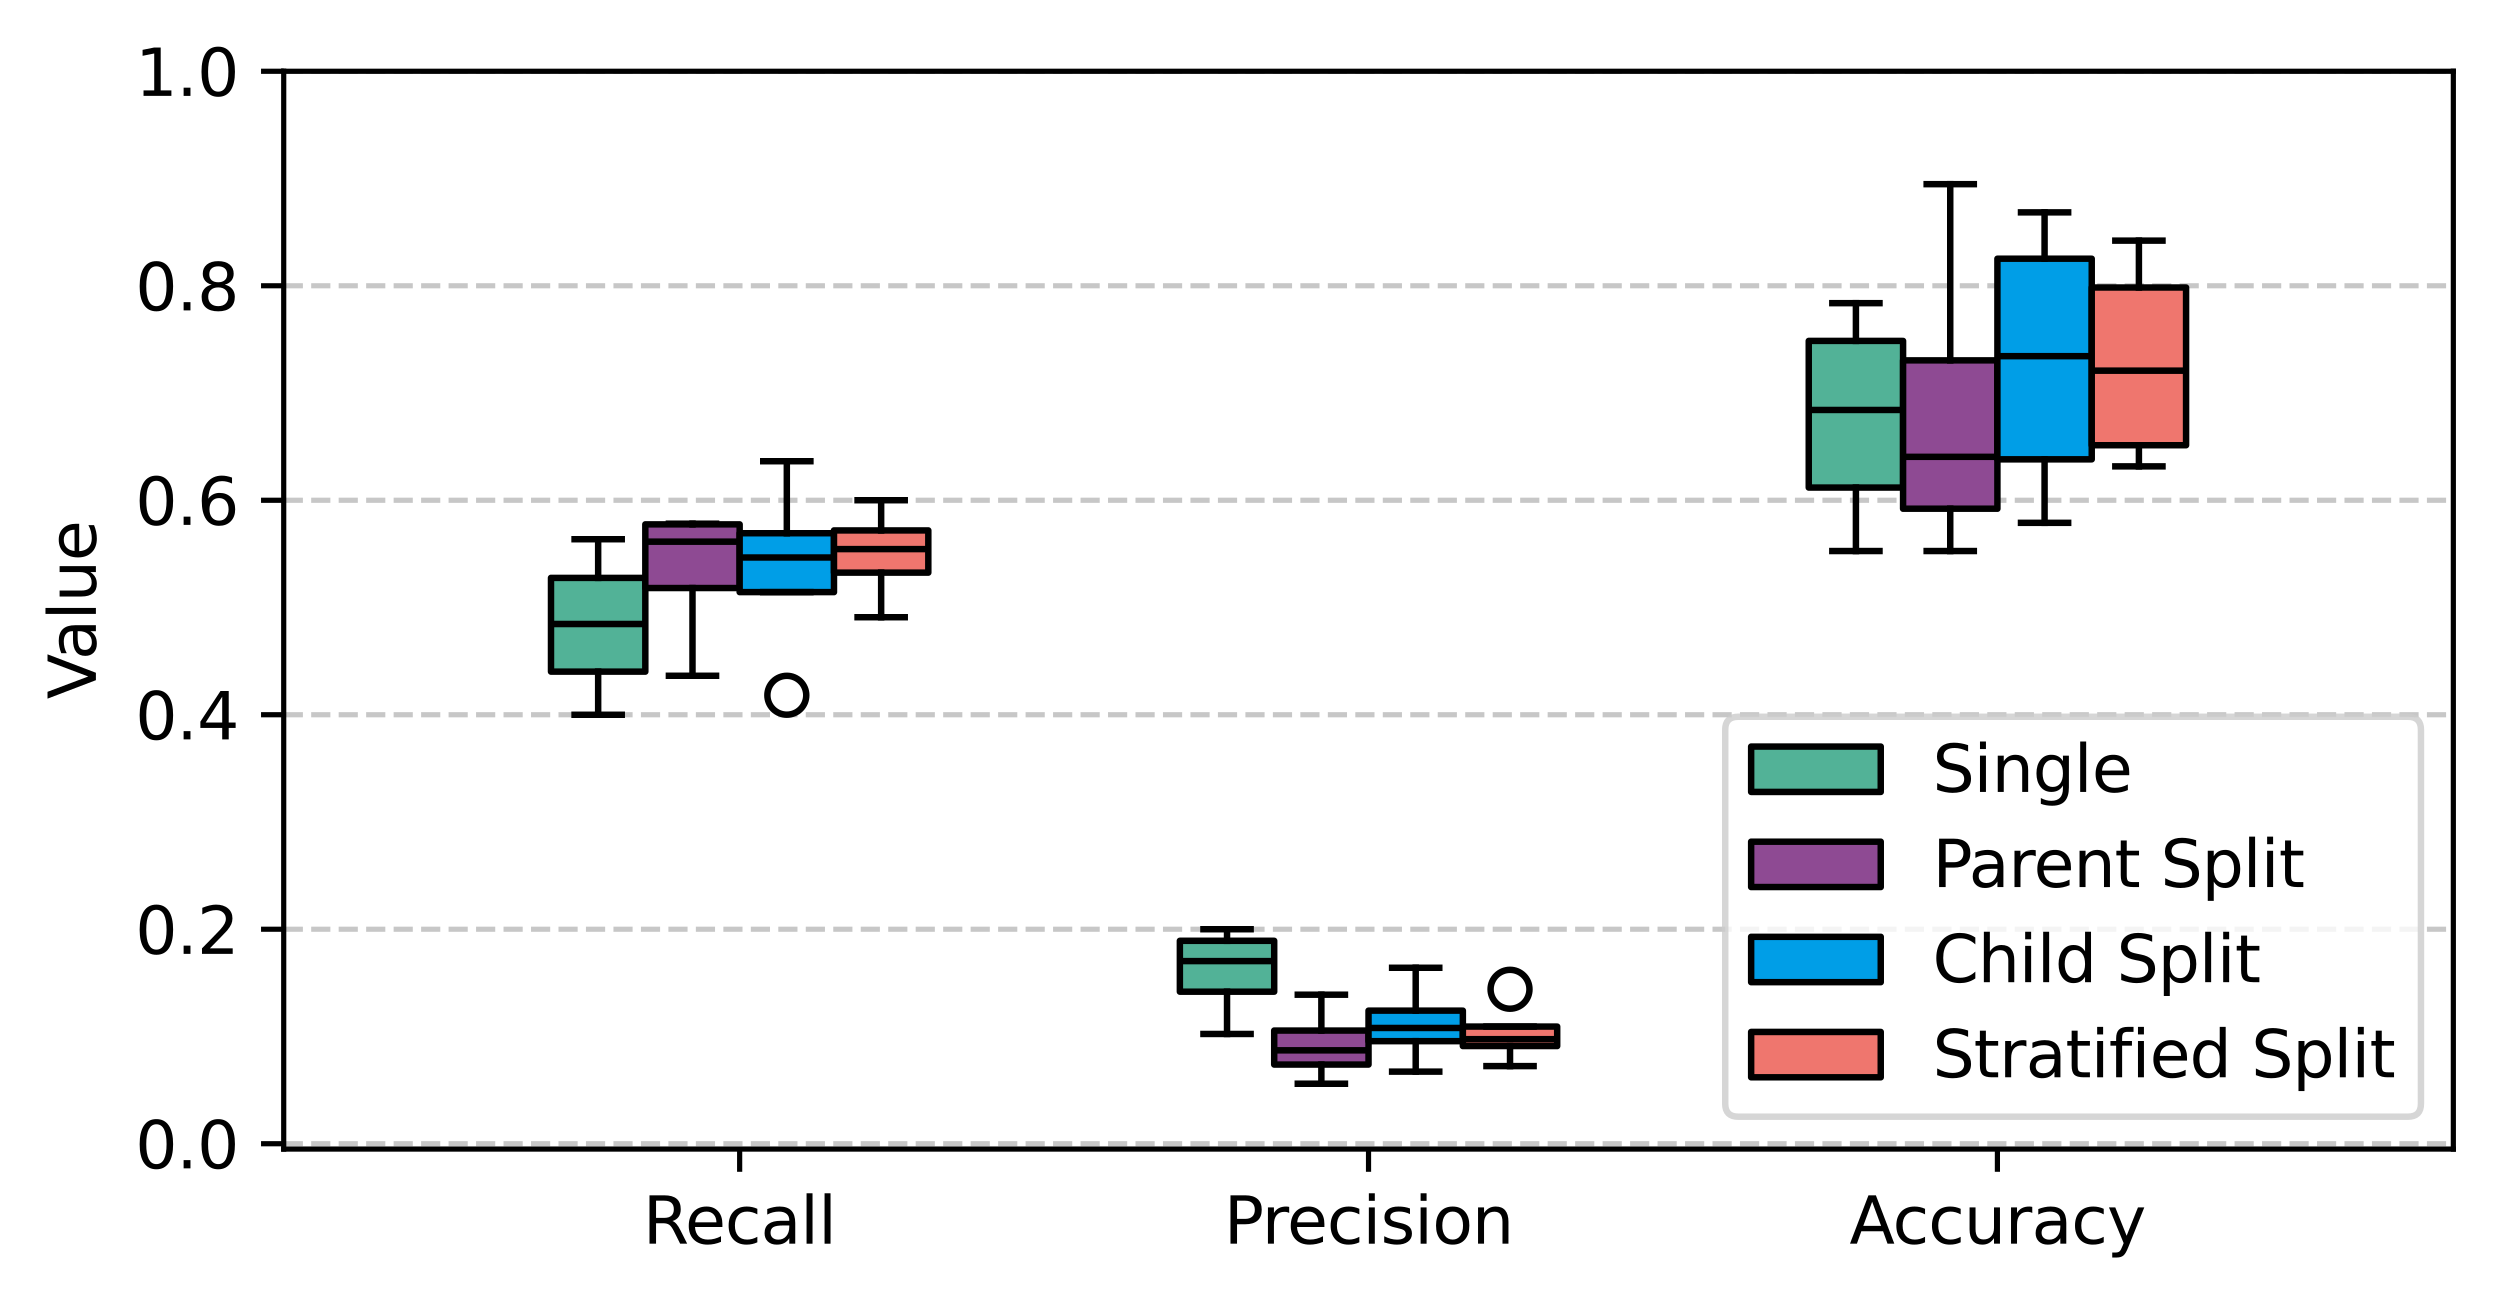 <?xml version="1.0" encoding="utf-8" standalone="no"?>
<!DOCTYPE svg PUBLIC "-//W3C//DTD SVG 1.1//EN"
  "http://www.w3.org/Graphics/SVG/1.1/DTD/svg11.dtd">
<svg xmlns:xlink="http://www.w3.org/1999/xlink" width="385.781pt" height="201.197pt" viewBox="0 0 385.781 201.197" xmlns="http://www.w3.org/2000/svg" version="1.1">
 <defs>
  <style type="text/css">*{stroke-linejoin: round; stroke-linecap: butt}</style>
 </defs>
 <g id="figure_1">
  <g id="patch_1">
   <path d="M 0 201.197 
L 385.781 201.197 
L 385.781 0 
L 0 0 
z
" style="fill: #ffffff"/>
  </g>
  <g id="axes_1">
   <g id="patch_2">
    <path d="M 43.781 177.319 
L 378.581 177.319 
L 378.581 10.999 
L 43.781 10.999 
z
" style="fill: #ffffff"/>
   </g>
   <g id="matplotlib.axis_1">
    <g id="xtick_1">
     <g id="line2d_1">
      <defs>
       <path id="me530048f2c" d="M 0 0 
L 0 3.5 
" style="stroke: #000000; stroke-width: 0.8"/>
      </defs>
      <g>
       <use xlink:href="#me530048f2c" x="114.138" y="177.319" style="stroke: #000000; stroke-width: 0.8"/>
      </g>
     </g>
     <g id="text_1">
      <!-- Recall -->
      <g transform="translate(99.221 191.918) scale(0.1 -0.1)">
       <defs>
        <path id="DejaVuSans-52" d="M 2841 2188 
Q 3044 2119 3236 1894 
Q 3428 1669 3622 1275 
L 4263 0 
L 3584 0 
L 2988 1197 
Q 2756 1666 2539 1819 
Q 2322 1972 1947 1972 
L 1259 1972 
L 1259 0 
L 628 0 
L 628 4666 
L 2053 4666 
Q 2853 4666 3247 4331 
Q 3641 3997 3641 3322 
Q 3641 2881 3436 2590 
Q 3231 2300 2841 2188 
z
M 1259 4147 
L 1259 2491 
L 2053 2491 
Q 2509 2491 2742 2702 
Q 2975 2913 2975 3322 
Q 2975 3731 2742 3939 
Q 2509 4147 2053 4147 
L 1259 4147 
z
" transform="scale(0.016)"/>
        <path id="DejaVuSans-65" d="M 3597 1894 
L 3597 1613 
L 953 1613 
Q 991 1019 1311 708 
Q 1631 397 2203 397 
Q 2534 397 2845 478 
Q 3156 559 3463 722 
L 3463 178 
Q 3153 47 2828 -22 
Q 2503 -91 2169 -91 
Q 1331 -91 842 396 
Q 353 884 353 1716 
Q 353 2575 817 3079 
Q 1281 3584 2069 3584 
Q 2775 3584 3186 3129 
Q 3597 2675 3597 1894 
z
M 3022 2063 
Q 3016 2534 2758 2815 
Q 2500 3097 2075 3097 
Q 1594 3097 1305 2825 
Q 1016 2553 972 2059 
L 3022 2063 
z
" transform="scale(0.016)"/>
        <path id="DejaVuSans-63" d="M 3122 3366 
L 3122 2828 
Q 2878 2963 2633 3030 
Q 2388 3097 2138 3097 
Q 1578 3097 1268 2742 
Q 959 2388 959 1747 
Q 959 1106 1268 751 
Q 1578 397 2138 397 
Q 2388 397 2633 464 
Q 2878 531 3122 666 
L 3122 134 
Q 2881 22 2623 -34 
Q 2366 -91 2075 -91 
Q 1284 -91 818 406 
Q 353 903 353 1747 
Q 353 2603 823 3093 
Q 1294 3584 2113 3584 
Q 2378 3584 2631 3529 
Q 2884 3475 3122 3366 
z
" transform="scale(0.016)"/>
        <path id="DejaVuSans-61" d="M 2194 1759 
Q 1497 1759 1228 1600 
Q 959 1441 959 1056 
Q 959 750 1161 570 
Q 1363 391 1709 391 
Q 2188 391 2477 730 
Q 2766 1069 2766 1631 
L 2766 1759 
L 2194 1759 
z
M 3341 1997 
L 3341 0 
L 2766 0 
L 2766 531 
Q 2569 213 2275 61 
Q 1981 -91 1556 -91 
Q 1019 -91 701 211 
Q 384 513 384 1019 
Q 384 1609 779 1909 
Q 1175 2209 1959 2209 
L 2766 2209 
L 2766 2266 
Q 2766 2663 2505 2880 
Q 2244 3097 1772 3097 
Q 1472 3097 1187 3025 
Q 903 2953 641 2809 
L 641 3341 
Q 956 3463 1253 3523 
Q 1550 3584 1831 3584 
Q 2591 3584 2966 3190 
Q 3341 2797 3341 1997 
z
" transform="scale(0.016)"/>
        <path id="DejaVuSans-6c" d="M 603 4863 
L 1178 4863 
L 1178 0 
L 603 0 
L 603 4863 
z
" transform="scale(0.016)"/>
       </defs>
       <use xlink:href="#DejaVuSans-52"/>
       <use xlink:href="#DejaVuSans-65" x="64.982"/>
       <use xlink:href="#DejaVuSans-63" x="126.506"/>
       <use xlink:href="#DejaVuSans-61" x="181.486"/>
       <use xlink:href="#DejaVuSans-6c" x="242.766"/>
       <use xlink:href="#DejaVuSans-6c" x="270.549"/>
      </g>
     </g>
    </g>
    <g id="xtick_2">
     <g id="line2d_2">
      <g>
       <use xlink:href="#me530048f2c" x="211.181" y="177.319" style="stroke: #000000; stroke-width: 0.8"/>
      </g>
     </g>
     <g id="text_2">
      <!-- Precision -->
      <g transform="translate(188.874 191.918) scale(0.1 -0.1)">
       <defs>
        <path id="DejaVuSans-50" d="M 1259 4147 
L 1259 2394 
L 2053 2394 
Q 2494 2394 2734 2622 
Q 2975 2850 2975 3272 
Q 2975 3691 2734 3919 
Q 2494 4147 2053 4147 
L 1259 4147 
z
M 628 4666 
L 2053 4666 
Q 2838 4666 3239 4311 
Q 3641 3956 3641 3272 
Q 3641 2581 3239 2228 
Q 2838 1875 2053 1875 
L 1259 1875 
L 1259 0 
L 628 0 
L 628 4666 
z
" transform="scale(0.016)"/>
        <path id="DejaVuSans-72" d="M 2631 2963 
Q 2534 3019 2420 3045 
Q 2306 3072 2169 3072 
Q 1681 3072 1420 2755 
Q 1159 2438 1159 1844 
L 1159 0 
L 581 0 
L 581 3500 
L 1159 3500 
L 1159 2956 
Q 1341 3275 1631 3429 
Q 1922 3584 2338 3584 
Q 2397 3584 2469 3576 
Q 2541 3569 2628 3553 
L 2631 2963 
z
" transform="scale(0.016)"/>
        <path id="DejaVuSans-69" d="M 603 3500 
L 1178 3500 
L 1178 0 
L 603 0 
L 603 3500 
z
M 603 4863 
L 1178 4863 
L 1178 4134 
L 603 4134 
L 603 4863 
z
" transform="scale(0.016)"/>
        <path id="DejaVuSans-73" d="M 2834 3397 
L 2834 2853 
Q 2591 2978 2328 3040 
Q 2066 3103 1784 3103 
Q 1356 3103 1142 2972 
Q 928 2841 928 2578 
Q 928 2378 1081 2264 
Q 1234 2150 1697 2047 
L 1894 2003 
Q 2506 1872 2764 1633 
Q 3022 1394 3022 966 
Q 3022 478 2636 193 
Q 2250 -91 1575 -91 
Q 1294 -91 989 -36 
Q 684 19 347 128 
L 347 722 
Q 666 556 975 473 
Q 1284 391 1588 391 
Q 1994 391 2212 530 
Q 2431 669 2431 922 
Q 2431 1156 2273 1281 
Q 2116 1406 1581 1522 
L 1381 1569 
Q 847 1681 609 1914 
Q 372 2147 372 2553 
Q 372 3047 722 3315 
Q 1072 3584 1716 3584 
Q 2034 3584 2315 3537 
Q 2597 3491 2834 3397 
z
" transform="scale(0.016)"/>
        <path id="DejaVuSans-6f" d="M 1959 3097 
Q 1497 3097 1228 2736 
Q 959 2375 959 1747 
Q 959 1119 1226 758 
Q 1494 397 1959 397 
Q 2419 397 2687 759 
Q 2956 1122 2956 1747 
Q 2956 2369 2687 2733 
Q 2419 3097 1959 3097 
z
M 1959 3584 
Q 2709 3584 3137 3096 
Q 3566 2609 3566 1747 
Q 3566 888 3137 398 
Q 2709 -91 1959 -91 
Q 1206 -91 779 398 
Q 353 888 353 1747 
Q 353 2609 779 3096 
Q 1206 3584 1959 3584 
z
" transform="scale(0.016)"/>
        <path id="DejaVuSans-6e" d="M 3513 2113 
L 3513 0 
L 2938 0 
L 2938 2094 
Q 2938 2591 2744 2837 
Q 2550 3084 2163 3084 
Q 1697 3084 1428 2787 
Q 1159 2491 1159 1978 
L 1159 0 
L 581 0 
L 581 3500 
L 1159 3500 
L 1159 2956 
Q 1366 3272 1645 3428 
Q 1925 3584 2291 3584 
Q 2894 3584 3203 3211 
Q 3513 2838 3513 2113 
z
" transform="scale(0.016)"/>
       </defs>
       <use xlink:href="#DejaVuSans-50"/>
       <use xlink:href="#DejaVuSans-72" x="58.553"/>
       <use xlink:href="#DejaVuSans-65" x="97.416"/>
       <use xlink:href="#DejaVuSans-63" x="158.939"/>
       <use xlink:href="#DejaVuSans-69" x="213.92"/>
       <use xlink:href="#DejaVuSans-73" x="241.703"/>
       <use xlink:href="#DejaVuSans-69" x="293.803"/>
       <use xlink:href="#DejaVuSans-6f" x="321.586"/>
       <use xlink:href="#DejaVuSans-6e" x="382.768"/>
      </g>
     </g>
    </g>
    <g id="xtick_3">
     <g id="line2d_3">
      <g>
       <use xlink:href="#me530048f2c" x="308.225" y="177.319" style="stroke: #000000; stroke-width: 0.8"/>
      </g>
     </g>
     <g id="text_3">
      <!-- Accuracy -->
      <g transform="translate(285.397 191.918) scale(0.1 -0.1)">
       <defs>
        <path id="DejaVuSans-41" d="M 2188 4044 
L 1331 1722 
L 3047 1722 
L 2188 4044 
z
M 1831 4666 
L 2547 4666 
L 4325 0 
L 3669 0 
L 3244 1197 
L 1141 1197 
L 716 0 
L 50 0 
L 1831 4666 
z
" transform="scale(0.016)"/>
        <path id="DejaVuSans-75" d="M 544 1381 
L 544 3500 
L 1119 3500 
L 1119 1403 
Q 1119 906 1312 657 
Q 1506 409 1894 409 
Q 2359 409 2629 706 
Q 2900 1003 2900 1516 
L 2900 3500 
L 3475 3500 
L 3475 0 
L 2900 0 
L 2900 538 
Q 2691 219 2414 64 
Q 2138 -91 1772 -91 
Q 1169 -91 856 284 
Q 544 659 544 1381 
z
M 1991 3584 
L 1991 3584 
z
" transform="scale(0.016)"/>
        <path id="DejaVuSans-79" d="M 2059 -325 
Q 1816 -950 1584 -1140 
Q 1353 -1331 966 -1331 
L 506 -1331 
L 506 -850 
L 844 -850 
Q 1081 -850 1212 -737 
Q 1344 -625 1503 -206 
L 1606 56 
L 191 3500 
L 800 3500 
L 1894 763 
L 2988 3500 
L 3597 3500 
L 2059 -325 
z
" transform="scale(0.016)"/>
       </defs>
       <use xlink:href="#DejaVuSans-41"/>
       <use xlink:href="#DejaVuSans-63" x="66.658"/>
       <use xlink:href="#DejaVuSans-63" x="121.639"/>
       <use xlink:href="#DejaVuSans-75" x="176.619"/>
       <use xlink:href="#DejaVuSans-72" x="239.998"/>
       <use xlink:href="#DejaVuSans-61" x="281.111"/>
       <use xlink:href="#DejaVuSans-63" x="342.391"/>
       <use xlink:href="#DejaVuSans-79" x="397.371"/>
      </g>
     </g>
    </g>
   </g>
   <g id="matplotlib.axis_2">
    <g id="ytick_1">
     <g id="line2d_4">
      <path d="M 43.781 176.492 
L 378.581 176.492 
" clip-path="url(#p998c14abd6)" style="fill: none; stroke-dasharray: 2.96,1.28; stroke-dashoffset: 0; stroke: #b0b0b0; stroke-opacity: 0.7; stroke-width: 0.8"/>
     </g>
     <g id="line2d_5">
      <defs>
       <path id="mdb0e9a651a" d="M 0 0 
L -3.5 0 
" style="stroke: #000000; stroke-width: 0.8"/>
      </defs>
      <g>
       <use xlink:href="#mdb0e9a651a" x="43.781" y="176.492" style="stroke: #000000; stroke-width: 0.8"/>
      </g>
     </g>
     <g id="text_4">
      <!-- 0.0 -->
      <g transform="translate(20.878 180.291) scale(0.1 -0.1)">
       <defs>
        <path id="DejaVuSans-30" d="M 2034 4250 
Q 1547 4250 1301 3770 
Q 1056 3291 1056 2328 
Q 1056 1369 1301 889 
Q 1547 409 2034 409 
Q 2525 409 2770 889 
Q 3016 1369 3016 2328 
Q 3016 3291 2770 3770 
Q 2525 4250 2034 4250 
z
M 2034 4750 
Q 2819 4750 3233 4129 
Q 3647 3509 3647 2328 
Q 3647 1150 3233 529 
Q 2819 -91 2034 -91 
Q 1250 -91 836 529 
Q 422 1150 422 2328 
Q 422 3509 836 4129 
Q 1250 4750 2034 4750 
z
" transform="scale(0.016)"/>
        <path id="DejaVuSans-2e" d="M 684 794 
L 1344 794 
L 1344 0 
L 684 0 
L 684 794 
z
" transform="scale(0.016)"/>
       </defs>
       <use xlink:href="#DejaVuSans-30"/>
       <use xlink:href="#DejaVuSans-2e" x="63.623"/>
       <use xlink:href="#DejaVuSans-30" x="95.41"/>
      </g>
     </g>
    </g>
    <g id="ytick_2">
     <g id="line2d_6">
      <path d="M 43.781 143.393 
L 378.581 143.393 
" clip-path="url(#p998c14abd6)" style="fill: none; stroke-dasharray: 2.96,1.28; stroke-dashoffset: 0; stroke: #b0b0b0; stroke-opacity: 0.7; stroke-width: 0.8"/>
     </g>
     <g id="line2d_7">
      <g>
       <use xlink:href="#mdb0e9a651a" x="43.781" y="143.393" style="stroke: #000000; stroke-width: 0.8"/>
      </g>
     </g>
     <g id="text_5">
      <!-- 0.2 -->
      <g transform="translate(20.878 147.192) scale(0.1 -0.1)">
       <defs>
        <path id="DejaVuSans-32" d="M 1228 531 
L 3431 531 
L 3431 0 
L 469 0 
L 469 531 
Q 828 903 1448 1529 
Q 2069 2156 2228 2338 
Q 2531 2678 2651 2914 
Q 2772 3150 2772 3378 
Q 2772 3750 2511 3984 
Q 2250 4219 1831 4219 
Q 1534 4219 1204 4116 
Q 875 4013 500 3803 
L 500 4441 
Q 881 4594 1212 4672 
Q 1544 4750 1819 4750 
Q 2544 4750 2975 4387 
Q 3406 4025 3406 3419 
Q 3406 3131 3298 2873 
Q 3191 2616 2906 2266 
Q 2828 2175 2409 1742 
Q 1991 1309 1228 531 
z
" transform="scale(0.016)"/>
       </defs>
       <use xlink:href="#DejaVuSans-30"/>
       <use xlink:href="#DejaVuSans-2e" x="63.623"/>
       <use xlink:href="#DejaVuSans-32" x="95.41"/>
      </g>
     </g>
    </g>
    <g id="ytick_3">
     <g id="line2d_8">
      <path d="M 43.781 110.295 
L 378.581 110.295 
" clip-path="url(#p998c14abd6)" style="fill: none; stroke-dasharray: 2.96,1.28; stroke-dashoffset: 0; stroke: #b0b0b0; stroke-opacity: 0.7; stroke-width: 0.8"/>
     </g>
     <g id="line2d_9">
      <g>
       <use xlink:href="#mdb0e9a651a" x="43.781" y="110.295" style="stroke: #000000; stroke-width: 0.8"/>
      </g>
     </g>
     <g id="text_6">
      <!-- 0.4 -->
      <g transform="translate(20.878 114.094) scale(0.1 -0.1)">
       <defs>
        <path id="DejaVuSans-34" d="M 2419 4116 
L 825 1625 
L 2419 1625 
L 2419 4116 
z
M 2253 4666 
L 3047 4666 
L 3047 1625 
L 3713 1625 
L 3713 1100 
L 3047 1100 
L 3047 0 
L 2419 0 
L 2419 1100 
L 313 1100 
L 313 1709 
L 2253 4666 
z
" transform="scale(0.016)"/>
       </defs>
       <use xlink:href="#DejaVuSans-30"/>
       <use xlink:href="#DejaVuSans-2e" x="63.623"/>
       <use xlink:href="#DejaVuSans-34" x="95.41"/>
      </g>
     </g>
    </g>
    <g id="ytick_4">
     <g id="line2d_10">
      <path d="M 43.781 77.196 
L 378.581 77.196 
" clip-path="url(#p998c14abd6)" style="fill: none; stroke-dasharray: 2.96,1.28; stroke-dashoffset: 0; stroke: #b0b0b0; stroke-opacity: 0.7; stroke-width: 0.8"/>
     </g>
     <g id="line2d_11">
      <g>
       <use xlink:href="#mdb0e9a651a" x="43.781" y="77.196" style="stroke: #000000; stroke-width: 0.8"/>
      </g>
     </g>
     <g id="text_7">
      <!-- 0.6 -->
      <g transform="translate(20.878 80.995) scale(0.1 -0.1)">
       <defs>
        <path id="DejaVuSans-36" d="M 2113 2584 
Q 1688 2584 1439 2293 
Q 1191 2003 1191 1497 
Q 1191 994 1439 701 
Q 1688 409 2113 409 
Q 2538 409 2786 701 
Q 3034 994 3034 1497 
Q 3034 2003 2786 2293 
Q 2538 2584 2113 2584 
z
M 3366 4563 
L 3366 3988 
Q 3128 4100 2886 4159 
Q 2644 4219 2406 4219 
Q 1781 4219 1451 3797 
Q 1122 3375 1075 2522 
Q 1259 2794 1537 2939 
Q 1816 3084 2150 3084 
Q 2853 3084 3261 2657 
Q 3669 2231 3669 1497 
Q 3669 778 3244 343 
Q 2819 -91 2113 -91 
Q 1303 -91 875 529 
Q 447 1150 447 2328 
Q 447 3434 972 4092 
Q 1497 4750 2381 4750 
Q 2619 4750 2861 4703 
Q 3103 4656 3366 4563 
z
" transform="scale(0.016)"/>
       </defs>
       <use xlink:href="#DejaVuSans-30"/>
       <use xlink:href="#DejaVuSans-2e" x="63.623"/>
       <use xlink:href="#DejaVuSans-36" x="95.41"/>
      </g>
     </g>
    </g>
    <g id="ytick_5">
     <g id="line2d_12">
      <path d="M 43.781 44.098 
L 378.581 44.098 
" clip-path="url(#p998c14abd6)" style="fill: none; stroke-dasharray: 2.96,1.28; stroke-dashoffset: 0; stroke: #b0b0b0; stroke-opacity: 0.7; stroke-width: 0.8"/>
     </g>
     <g id="line2d_13">
      <g>
       <use xlink:href="#mdb0e9a651a" x="43.781" y="44.098" style="stroke: #000000; stroke-width: 0.8"/>
      </g>
     </g>
     <g id="text_8">
      <!-- 0.8 -->
      <g transform="translate(20.878 47.897) scale(0.1 -0.1)">
       <defs>
        <path id="DejaVuSans-38" d="M 2034 2216 
Q 1584 2216 1326 1975 
Q 1069 1734 1069 1313 
Q 1069 891 1326 650 
Q 1584 409 2034 409 
Q 2484 409 2743 651 
Q 3003 894 3003 1313 
Q 3003 1734 2745 1975 
Q 2488 2216 2034 2216 
z
M 1403 2484 
Q 997 2584 770 2862 
Q 544 3141 544 3541 
Q 544 4100 942 4425 
Q 1341 4750 2034 4750 
Q 2731 4750 3128 4425 
Q 3525 4100 3525 3541 
Q 3525 3141 3298 2862 
Q 3072 2584 2669 2484 
Q 3125 2378 3379 2068 
Q 3634 1759 3634 1313 
Q 3634 634 3220 271 
Q 2806 -91 2034 -91 
Q 1263 -91 848 271 
Q 434 634 434 1313 
Q 434 1759 690 2068 
Q 947 2378 1403 2484 
z
M 1172 3481 
Q 1172 3119 1398 2916 
Q 1625 2713 2034 2713 
Q 2441 2713 2670 2916 
Q 2900 3119 2900 3481 
Q 2900 3844 2670 4047 
Q 2441 4250 2034 4250 
Q 1625 4250 1398 4047 
Q 1172 3844 1172 3481 
z
" transform="scale(0.016)"/>
       </defs>
       <use xlink:href="#DejaVuSans-30"/>
       <use xlink:href="#DejaVuSans-2e" x="63.623"/>
       <use xlink:href="#DejaVuSans-38" x="95.41"/>
      </g>
     </g>
    </g>
    <g id="ytick_6">
     <g id="line2d_14">
      <path d="M 43.781 10.999 
L 378.581 10.999 
" clip-path="url(#p998c14abd6)" style="fill: none; stroke-dasharray: 2.96,1.28; stroke-dashoffset: 0; stroke: #b0b0b0; stroke-opacity: 0.7; stroke-width: 0.8"/>
     </g>
     <g id="line2d_15">
      <g>
       <use xlink:href="#mdb0e9a651a" x="43.781" y="10.999" style="stroke: #000000; stroke-width: 0.8"/>
      </g>
     </g>
     <g id="text_9">
      <!-- 1.0 -->
      <g transform="translate(20.878 14.798) scale(0.1 -0.1)">
       <defs>
        <path id="DejaVuSans-31" d="M 794 531 
L 1825 531 
L 1825 4091 
L 703 3866 
L 703 4441 
L 1819 4666 
L 2450 4666 
L 2450 531 
L 3481 531 
L 3481 0 
L 794 0 
L 794 531 
z
" transform="scale(0.016)"/>
       </defs>
       <use xlink:href="#DejaVuSans-31"/>
       <use xlink:href="#DejaVuSans-2e" x="63.623"/>
       <use xlink:href="#DejaVuSans-30" x="95.41"/>
      </g>
     </g>
    </g>
    <g id="text_10">
     <!-- Value -->
     <g transform="translate(14.798 107.89) rotate(-90) scale(0.1 -0.1)">
      <defs>
       <path id="DejaVuSans-56" d="M 1831 0 
L 50 4666 
L 709 4666 
L 2188 738 
L 3669 4666 
L 4325 4666 
L 2547 0 
L 1831 0 
z
" transform="scale(0.016)"/>
      </defs>
      <use xlink:href="#DejaVuSans-56"/>
      <use xlink:href="#DejaVuSans-61" x="60.658"/>
      <use xlink:href="#DejaVuSans-6c" x="121.938"/>
      <use xlink:href="#DejaVuSans-75" x="149.721"/>
      <use xlink:href="#DejaVuSans-65" x="213.1"/>
     </g>
    </g>
   </g>
   <g id="patch_3">
    <path d="M 85.025 103.641 
L 99.581 103.641 
L 99.581 89.173 
L 85.025 89.173 
L 85.025 103.641 
z
" clip-path="url(#p998c14abd6)" style="fill: #52b297; stroke: #000000; stroke-linejoin: miter"/>
   </g>
   <g id="line2d_16">
    <path d="M 92.303 103.641 
L 92.303 110.295 
" clip-path="url(#p998c14abd6)" style="fill: none; stroke: #000000; stroke-linecap: square"/>
   </g>
   <g id="line2d_17">
    <path d="M 92.303 89.173 
L 92.303 83.214 
" clip-path="url(#p998c14abd6)" style="fill: none; stroke: #000000; stroke-linecap: square"/>
   </g>
   <g id="line2d_18">
    <path d="M 88.664 110.295 
L 95.942 110.295 
" clip-path="url(#p998c14abd6)" style="fill: none; stroke: #000000; stroke-linecap: square"/>
   </g>
   <g id="line2d_19">
    <path d="M 88.664 83.214 
L 95.942 83.214 
" clip-path="url(#p998c14abd6)" style="fill: none; stroke: #000000; stroke-linecap: square"/>
   </g>
   <g id="line2d_20"/>
   <g id="patch_4">
    <path d="M 182.068 153.028 
L 196.625 153.028 
L 196.625 145.177 
L 182.068 145.177 
L 182.068 153.028 
z
" clip-path="url(#p998c14abd6)" style="fill: #52b297; stroke: #000000; stroke-linejoin: miter"/>
   </g>
   <g id="line2d_21">
    <path d="M 189.346 153.028 
L 189.346 159.558 
" clip-path="url(#p998c14abd6)" style="fill: none; stroke: #000000; stroke-linecap: square"/>
   </g>
   <g id="line2d_22">
    <path d="M 189.346 145.177 
L 189.346 143.393 
" clip-path="url(#p998c14abd6)" style="fill: none; stroke: #000000; stroke-linecap: square"/>
   </g>
   <g id="line2d_23">
    <path d="M 185.707 159.558 
L 192.986 159.558 
" clip-path="url(#p998c14abd6)" style="fill: none; stroke: #000000; stroke-linecap: square"/>
   </g>
   <g id="line2d_24">
    <path d="M 185.707 143.393 
L 192.986 143.393 
" clip-path="url(#p998c14abd6)" style="fill: none; stroke: #000000; stroke-linecap: square"/>
   </g>
   <g id="line2d_25"/>
   <g id="patch_5">
    <path d="M 279.112 75.236 
L 293.668 75.236 
L 293.668 52.608 
L 279.112 52.608 
L 279.112 75.236 
z
" clip-path="url(#p998c14abd6)" style="fill: #52b297; stroke: #000000; stroke-linejoin: miter"/>
   </g>
   <g id="line2d_26">
    <path d="M 286.39 75.236 
L 286.39 85.035 
" clip-path="url(#p998c14abd6)" style="fill: none; stroke: #000000; stroke-linecap: square"/>
   </g>
   <g id="line2d_27">
    <path d="M 286.39 52.608 
L 286.39 46.781 
" clip-path="url(#p998c14abd6)" style="fill: none; stroke: #000000; stroke-linecap: square"/>
   </g>
   <g id="line2d_28">
    <path d="M 282.751 85.035 
L 290.029 85.035 
" clip-path="url(#p998c14abd6)" style="fill: none; stroke: #000000; stroke-linecap: square"/>
   </g>
   <g id="line2d_29">
    <path d="M 282.751 46.781 
L 290.029 46.781 
" clip-path="url(#p998c14abd6)" style="fill: none; stroke: #000000; stroke-linecap: square"/>
   </g>
   <g id="line2d_30"/>
   <g id="patch_6">
    <path d="M 99.581 90.737 
L 114.138 90.737 
L 114.138 80.916 
L 99.581 80.916 
L 99.581 90.737 
z
" clip-path="url(#p998c14abd6)" style="fill: #8e4a93; stroke: #000000; stroke-linejoin: miter"/>
   </g>
   <g id="line2d_31">
    <path d="M 106.86 90.737 
L 106.86 104.277 
" clip-path="url(#p998c14abd6)" style="fill: none; stroke: #000000; stroke-linecap: square"/>
   </g>
   <g id="line2d_32">
    <path d="M 106.86 80.916 
L 106.86 80.816 
" clip-path="url(#p998c14abd6)" style="fill: none; stroke: #000000; stroke-linecap: square"/>
   </g>
   <g id="line2d_33">
    <path d="M 103.22 104.277 
L 110.499 104.277 
" clip-path="url(#p998c14abd6)" style="fill: none; stroke: #000000; stroke-linecap: square"/>
   </g>
   <g id="line2d_34">
    <path d="M 103.22 80.816 
L 110.499 80.816 
" clip-path="url(#p998c14abd6)" style="fill: none; stroke: #000000; stroke-linecap: square"/>
   </g>
   <g id="line2d_35"/>
   <g id="patch_7">
    <path d="M 196.625 164.274 
L 211.181 164.274 
L 211.181 159.027 
L 196.625 159.027 
L 196.625 164.274 
z
" clip-path="url(#p998c14abd6)" style="fill: #8e4a93; stroke: #000000; stroke-linejoin: miter"/>
   </g>
   <g id="line2d_36">
    <path d="M 203.903 164.274 
L 203.903 167.233 
" clip-path="url(#p998c14abd6)" style="fill: none; stroke: #000000; stroke-linecap: square"/>
   </g>
   <g id="line2d_37">
    <path d="M 203.903 159.027 
L 203.903 153.495 
" clip-path="url(#p998c14abd6)" style="fill: none; stroke: #000000; stroke-linecap: square"/>
   </g>
   <g id="line2d_38">
    <path d="M 200.264 167.233 
L 207.542 167.233 
" clip-path="url(#p998c14abd6)" style="fill: none; stroke: #000000; stroke-linecap: square"/>
   </g>
   <g id="line2d_39">
    <path d="M 200.264 153.495 
L 207.542 153.495 
" clip-path="url(#p998c14abd6)" style="fill: none; stroke: #000000; stroke-linecap: square"/>
   </g>
   <g id="line2d_40"/>
   <g id="patch_8">
    <path d="M 293.668 78.503 
L 308.225 78.503 
L 308.225 55.609 
L 293.668 55.609 
L 293.668 78.503 
z
" clip-path="url(#p998c14abd6)" style="fill: #8e4a93; stroke: #000000; stroke-linejoin: miter"/>
   </g>
   <g id="line2d_41">
    <path d="M 300.946 78.503 
L 300.946 85.035 
" clip-path="url(#p998c14abd6)" style="fill: none; stroke: #000000; stroke-linecap: square"/>
   </g>
   <g id="line2d_42">
    <path d="M 300.946 55.609 
L 300.946 28.419 
" clip-path="url(#p998c14abd6)" style="fill: none; stroke: #000000; stroke-linecap: square"/>
   </g>
   <g id="line2d_43">
    <path d="M 297.307 85.035 
L 304.586 85.035 
" clip-path="url(#p998c14abd6)" style="fill: none; stroke: #000000; stroke-linecap: square"/>
   </g>
   <g id="line2d_44">
    <path d="M 297.307 28.419 
L 304.586 28.419 
" clip-path="url(#p998c14abd6)" style="fill: none; stroke: #000000; stroke-linecap: square"/>
   </g>
   <g id="line2d_45"/>
   <g id="patch_9">
    <path d="M 114.138 91.372 
L 128.694 91.372 
L 128.694 82.286 
L 114.138 82.286 
L 114.138 91.372 
z
" clip-path="url(#p998c14abd6)" style="fill: #009ee7; stroke: #000000; stroke-linejoin: miter"/>
   </g>
   <g id="line2d_46">
    <path d="M 121.416 91.372 
L 121.416 91.372 
" clip-path="url(#p998c14abd6)" style="fill: none; stroke: #000000; stroke-linecap: square"/>
   </g>
   <g id="line2d_47">
    <path d="M 121.416 82.286 
L 121.416 71.178 
" clip-path="url(#p998c14abd6)" style="fill: none; stroke: #000000; stroke-linecap: square"/>
   </g>
   <g id="line2d_48">
    <path d="M 117.777 91.372 
L 125.055 91.372 
" clip-path="url(#p998c14abd6)" style="fill: none; stroke: #000000; stroke-linecap: square"/>
   </g>
   <g id="line2d_49">
    <path d="M 117.777 71.178 
L 125.055 71.178 
" clip-path="url(#p998c14abd6)" style="fill: none; stroke: #000000; stroke-linecap: square"/>
   </g>
   <g id="line2d_50">
    <defs>
     <path id="me79a2cef48" d="M 0 3 
C 0.796 3 1.559 2.684 2.121 2.121 
C 2.684 1.559 3 0.796 3 0 
C 3 -0.796 2.684 -1.559 2.121 -2.121 
C 1.559 -2.684 0.796 -3 0 -3 
C -0.796 -3 -1.559 -2.684 -2.121 -2.121 
C -2.684 -1.559 -3 -0.796 -3 0 
C -3 0.796 -2.684 1.559 -2.121 2.121 
C -1.559 2.684 -0.796 3 0 3 
z
" style="stroke: #000000"/>
    </defs>
    <g clip-path="url(#p998c14abd6)">
     <use xlink:href="#me79a2cef48" x="121.416" y="107.286" style="fill-opacity: 0; stroke: #000000"/>
    </g>
   </g>
   <g id="patch_10">
    <path d="M 211.181 160.664 
L 225.738 160.664 
L 225.738 155.956 
L 211.181 155.956 
L 211.181 160.664 
z
" clip-path="url(#p998c14abd6)" style="fill: #009ee7; stroke: #000000; stroke-linejoin: miter"/>
   </g>
   <g id="line2d_51">
    <path d="M 218.46 160.664 
L 218.46 165.362 
" clip-path="url(#p998c14abd6)" style="fill: none; stroke: #000000; stroke-linecap: square"/>
   </g>
   <g id="line2d_52">
    <path d="M 218.46 155.956 
L 218.46 149.337 
" clip-path="url(#p998c14abd6)" style="fill: none; stroke: #000000; stroke-linecap: square"/>
   </g>
   <g id="line2d_53">
    <path d="M 214.82 165.362 
L 222.099 165.362 
" clip-path="url(#p998c14abd6)" style="fill: none; stroke: #000000; stroke-linecap: square"/>
   </g>
   <g id="line2d_54">
    <path d="M 214.82 149.337 
L 222.099 149.337 
" clip-path="url(#p998c14abd6)" style="fill: none; stroke: #000000; stroke-linecap: square"/>
   </g>
   <g id="line2d_55"/>
   <g id="patch_11">
    <path d="M 308.225 70.881 
L 322.781 70.881 
L 322.781 39.925 
L 308.225 39.925 
L 308.225 70.881 
z
" clip-path="url(#p998c14abd6)" style="fill: #009ee7; stroke: #000000; stroke-linejoin: miter"/>
   </g>
   <g id="line2d_56">
    <path d="M 315.503 70.881 
L 315.503 80.68 
" clip-path="url(#p998c14abd6)" style="fill: none; stroke: #000000; stroke-linecap: square"/>
   </g>
   <g id="line2d_57">
    <path d="M 315.503 39.925 
L 315.503 32.775 
" clip-path="url(#p998c14abd6)" style="fill: none; stroke: #000000; stroke-linecap: square"/>
   </g>
   <g id="line2d_58">
    <path d="M 311.864 80.68 
L 319.142 80.68 
" clip-path="url(#p998c14abd6)" style="fill: none; stroke: #000000; stroke-linecap: square"/>
   </g>
   <g id="line2d_59">
    <path d="M 311.864 32.775 
L 319.142 32.775 
" clip-path="url(#p998c14abd6)" style="fill: none; stroke: #000000; stroke-linecap: square"/>
   </g>
   <g id="line2d_60"/>
   <g id="patch_12">
    <path d="M 128.694 88.363 
L 143.251 88.363 
L 143.251 81.851 
L 128.694 81.851 
L 128.694 88.363 
z
" clip-path="url(#p998c14abd6)" style="fill: #ef766e; stroke: #000000; stroke-linejoin: miter"/>
   </g>
   <g id="line2d_61">
    <path d="M 135.973 88.363 
L 135.973 95.25 
" clip-path="url(#p998c14abd6)" style="fill: none; stroke: #000000; stroke-linecap: square"/>
   </g>
   <g id="line2d_62">
    <path d="M 135.973 81.851 
L 135.973 77.196 
" clip-path="url(#p998c14abd6)" style="fill: none; stroke: #000000; stroke-linecap: square"/>
   </g>
   <g id="line2d_63">
    <path d="M 132.333 95.25 
L 139.612 95.25 
" clip-path="url(#p998c14abd6)" style="fill: none; stroke: #000000; stroke-linecap: square"/>
   </g>
   <g id="line2d_64">
    <path d="M 132.333 77.196 
L 139.612 77.196 
" clip-path="url(#p998c14abd6)" style="fill: none; stroke: #000000; stroke-linecap: square"/>
   </g>
   <g id="line2d_65"/>
   <g id="patch_13">
    <path d="M 225.738 161.42 
L 240.294 161.42 
L 240.294 158.415 
L 225.738 158.415 
L 225.738 161.42 
z
" clip-path="url(#p998c14abd6)" style="fill: #ef766e; stroke: #000000; stroke-linejoin: miter"/>
   </g>
   <g id="line2d_66">
    <path d="M 233.016 161.42 
L 233.016 164.512 
" clip-path="url(#p998c14abd6)" style="fill: none; stroke: #000000; stroke-linecap: square"/>
   </g>
   <g id="line2d_67">
    <path d="M 233.016 158.415 
L 233.016 158.415 
" clip-path="url(#p998c14abd6)" style="fill: none; stroke: #000000; stroke-linecap: square"/>
   </g>
   <g id="line2d_68">
    <path d="M 229.377 164.512 
L 236.655 164.512 
" clip-path="url(#p998c14abd6)" style="fill: none; stroke: #000000; stroke-linecap: square"/>
   </g>
   <g id="line2d_69">
    <path d="M 229.377 158.415 
L 236.655 158.415 
" clip-path="url(#p998c14abd6)" style="fill: none; stroke: #000000; stroke-linecap: square"/>
   </g>
   <g id="line2d_70">
    <g clip-path="url(#p998c14abd6)">
     <use xlink:href="#me79a2cef48" x="233.016" y="152.657" style="fill-opacity: 0; stroke: #000000"/>
    </g>
   </g>
   <g id="patch_14">
    <path d="M 322.781 68.704 
L 337.338 68.704 
L 337.338 44.368 
L 322.781 44.368 
L 322.781 68.704 
z
" clip-path="url(#p998c14abd6)" style="fill: #ef766e; stroke: #000000; stroke-linejoin: miter"/>
   </g>
   <g id="line2d_71">
    <path d="M 330.06 68.704 
L 330.06 71.97 
" clip-path="url(#p998c14abd6)" style="fill: none; stroke: #000000; stroke-linecap: square"/>
   </g>
   <g id="line2d_72">
    <path d="M 330.06 44.368 
L 330.06 37.13 
" clip-path="url(#p998c14abd6)" style="fill: none; stroke: #000000; stroke-linecap: square"/>
   </g>
   <g id="line2d_73">
    <path d="M 326.42 71.97 
L 333.699 71.97 
" clip-path="url(#p998c14abd6)" style="fill: none; stroke: #000000; stroke-linecap: square"/>
   </g>
   <g id="line2d_74">
    <path d="M 326.42 37.13 
L 333.699 37.13 
" clip-path="url(#p998c14abd6)" style="fill: none; stroke: #000000; stroke-linecap: square"/>
   </g>
   <g id="line2d_75"/>
   <g id="line2d_76">
    <path d="M 85.025 96.291 
L 99.581 96.291 
" clip-path="url(#p998c14abd6)" style="fill: none; stroke: #000000"/>
   </g>
   <g id="line2d_77">
    <path d="M 85.025 96.523 
L 99.581 96.523 
" clip-path="url(#p998c14abd6)" style="fill: none; stroke: #000000; stroke-opacity: 0"/>
   </g>
   <g id="line2d_78">
    <path d="M 182.068 148.312 
L 196.625 148.312 
" clip-path="url(#p998c14abd6)" style="fill: none; stroke: #000000"/>
   </g>
   <g id="line2d_79">
    <path d="M 182.068 149.894 
L 196.625 149.894 
" clip-path="url(#p998c14abd6)" style="fill: none; stroke: #000000; stroke-opacity: 0"/>
   </g>
   <g id="line2d_80">
    <path d="M 279.112 63.26 
L 293.668 63.26 
" clip-path="url(#p998c14abd6)" style="fill: none; stroke: #000000"/>
   </g>
   <g id="line2d_81">
    <path d="M 279.112 64.584 
L 293.668 64.584 
" clip-path="url(#p998c14abd6)" style="fill: none; stroke: #000000; stroke-opacity: 0"/>
   </g>
   <g id="line2d_82">
    <path d="M 99.581 83.586 
L 114.138 83.586 
" clip-path="url(#p998c14abd6)" style="fill: none; stroke: #000000"/>
   </g>
   <g id="line2d_83">
    <path d="M 99.581 88.066 
L 114.138 88.066 
" clip-path="url(#p998c14abd6)" style="fill: none; stroke: #000000; stroke-opacity: 0"/>
   </g>
   <g id="line2d_84">
    <path d="M 196.625 162.079 
L 211.181 162.079 
" clip-path="url(#p998c14abd6)" style="fill: none; stroke: #000000"/>
   </g>
   <g id="line2d_85">
    <path d="M 196.625 161.222 
L 211.181 161.222 
" clip-path="url(#p998c14abd6)" style="fill: none; stroke: #000000; stroke-opacity: 0"/>
   </g>
   <g id="line2d_86">
    <path d="M 293.668 70.499 
L 308.225 70.499 
" clip-path="url(#p998c14abd6)" style="fill: none; stroke: #000000"/>
   </g>
   <g id="line2d_87">
    <path d="M 293.668 63.613 
L 308.225 63.613 
" clip-path="url(#p998c14abd6)" style="fill: none; stroke: #000000; stroke-opacity: 0"/>
   </g>
   <g id="line2d_88">
    <path d="M 114.138 86.028 
L 128.694 86.028 
" clip-path="url(#p998c14abd6)" style="fill: none; stroke: #000000"/>
   </g>
   <g id="line2d_89">
    <path d="M 114.138 87.63 
L 128.694 87.63 
" clip-path="url(#p998c14abd6)" style="fill: none; stroke: #000000; stroke-opacity: 0"/>
   </g>
   <g id="line2d_90">
    <path d="M 211.181 158.63 
L 225.738 158.63 
" clip-path="url(#p998c14abd6)" style="fill: none; stroke: #000000"/>
   </g>
   <g id="line2d_91">
    <path d="M 211.181 157.99 
L 225.738 157.99 
" clip-path="url(#p998c14abd6)" style="fill: none; stroke: #000000; stroke-opacity: 0"/>
   </g>
   <g id="line2d_92">
    <path d="M 308.225 54.962 
L 322.781 54.962 
" clip-path="url(#p998c14abd6)" style="fill: none; stroke: #000000"/>
   </g>
   <g id="line2d_93">
    <path d="M 308.225 55.845 
L 322.781 55.845 
" clip-path="url(#p998c14abd6)" style="fill: none; stroke: #000000; stroke-opacity: 0"/>
   </g>
   <g id="line2d_94">
    <path d="M 128.694 84.735 
L 143.251 84.735 
" clip-path="url(#p998c14abd6)" style="fill: none; stroke: #000000"/>
   </g>
   <g id="line2d_95">
    <path d="M 128.694 85.479 
L 143.251 85.479 
" clip-path="url(#p998c14abd6)" style="fill: none; stroke: #000000; stroke-opacity: 0"/>
   </g>
   <g id="line2d_96">
    <path d="M 225.738 160.362 
L 240.294 160.362 
" clip-path="url(#p998c14abd6)" style="fill: none; stroke: #000000"/>
   </g>
   <g id="line2d_97">
    <path d="M 225.738 159.473 
L 240.294 159.473 
" clip-path="url(#p998c14abd6)" style="fill: none; stroke: #000000; stroke-opacity: 0"/>
   </g>
   <g id="line2d_98">
    <path d="M 322.781 57.198 
L 337.338 57.198 
" clip-path="url(#p998c14abd6)" style="fill: none; stroke: #000000"/>
   </g>
   <g id="line2d_99">
    <path d="M 322.781 55.874 
L 337.338 55.874 
" clip-path="url(#p998c14abd6)" style="fill: none; stroke: #000000; stroke-opacity: 0"/>
   </g>
   <g id="patch_15">
    <path d="M 43.781 177.319 
L 43.781 10.999 
" style="fill: none; stroke: #000000; stroke-width: 0.8; stroke-linejoin: miter; stroke-linecap: square"/>
   </g>
   <g id="patch_16">
    <path d="M 378.581 177.319 
L 378.581 10.999 
" style="fill: none; stroke: #000000; stroke-width: 0.8; stroke-linejoin: miter; stroke-linecap: square"/>
   </g>
   <g id="patch_17">
    <path d="M 43.781 177.319 
L 378.581 177.319 
" style="fill: none; stroke: #000000; stroke-width: 0.8; stroke-linejoin: miter; stroke-linecap: square"/>
   </g>
   <g id="patch_18">
    <path d="M 43.781 10.999 
L 378.581 10.999 
" style="fill: none; stroke: #000000; stroke-width: 0.8; stroke-linejoin: miter; stroke-linecap: square"/>
   </g>
   <g id="legend_1">
    <g id="patch_19">
     <path d="M 268.223 172.319 
L 371.581 172.319 
Q 373.581 172.319 373.581 170.319 
L 373.581 112.607 
Q 373.581 110.607 371.581 110.607 
L 268.223 110.607 
Q 266.223 110.607 266.223 112.607 
L 266.223 170.319 
Q 266.223 172.319 268.223 172.319 
z
" style="fill: #ffffff; opacity: 0.8; stroke: #cccccc; stroke-linejoin: miter"/>
    </g>
    <g id="patch_20">
     <path d="M 270.223 122.205 
L 290.223 122.205 
L 290.223 115.205 
L 270.223 115.205 
z
" style="fill: #52b297; stroke: #000000; stroke-linejoin: miter"/>
    </g>
    <g id="text_11">
     <!-- Single -->
     <g transform="translate(298.223 122.205) scale(0.1 -0.1)">
      <defs>
       <path id="DejaVuSans-53" d="M 3425 4513 
L 3425 3897 
Q 3066 4069 2747 4153 
Q 2428 4238 2131 4238 
Q 1616 4238 1336 4038 
Q 1056 3838 1056 3469 
Q 1056 3159 1242 3001 
Q 1428 2844 1947 2747 
L 2328 2669 
Q 3034 2534 3370 2195 
Q 3706 1856 3706 1288 
Q 3706 609 3251 259 
Q 2797 -91 1919 -91 
Q 1588 -91 1214 -16 
Q 841 59 441 206 
L 441 856 
Q 825 641 1194 531 
Q 1563 422 1919 422 
Q 2459 422 2753 634 
Q 3047 847 3047 1241 
Q 3047 1584 2836 1778 
Q 2625 1972 2144 2069 
L 1759 2144 
Q 1053 2284 737 2584 
Q 422 2884 422 3419 
Q 422 4038 858 4394 
Q 1294 4750 2059 4750 
Q 2388 4750 2728 4690 
Q 3069 4631 3425 4513 
z
" transform="scale(0.016)"/>
       <path id="DejaVuSans-67" d="M 2906 1791 
Q 2906 2416 2648 2759 
Q 2391 3103 1925 3103 
Q 1463 3103 1205 2759 
Q 947 2416 947 1791 
Q 947 1169 1205 825 
Q 1463 481 1925 481 
Q 2391 481 2648 825 
Q 2906 1169 2906 1791 
z
M 3481 434 
Q 3481 -459 3084 -895 
Q 2688 -1331 1869 -1331 
Q 1566 -1331 1297 -1286 
Q 1028 -1241 775 -1147 
L 775 -588 
Q 1028 -725 1275 -790 
Q 1522 -856 1778 -856 
Q 2344 -856 2625 -561 
Q 2906 -266 2906 331 
L 2906 616 
Q 2728 306 2450 153 
Q 2172 0 1784 0 
Q 1141 0 747 490 
Q 353 981 353 1791 
Q 353 2603 747 3093 
Q 1141 3584 1784 3584 
Q 2172 3584 2450 3431 
Q 2728 3278 2906 2969 
L 2906 3500 
L 3481 3500 
L 3481 434 
z
" transform="scale(0.016)"/>
      </defs>
      <use xlink:href="#DejaVuSans-53"/>
      <use xlink:href="#DejaVuSans-69" x="63.477"/>
      <use xlink:href="#DejaVuSans-6e" x="91.26"/>
      <use xlink:href="#DejaVuSans-67" x="154.639"/>
      <use xlink:href="#DejaVuSans-6c" x="218.115"/>
      <use xlink:href="#DejaVuSans-65" x="245.898"/>
     </g>
    </g>
    <g id="patch_21">
     <path d="M 270.223 136.883 
L 290.223 136.883 
L 290.223 129.883 
L 270.223 129.883 
z
" style="fill: #8e4a93; stroke: #000000; stroke-linejoin: miter"/>
    </g>
    <g id="text_12">
     <!-- Parent Split -->
     <g transform="translate(298.223 136.883) scale(0.1 -0.1)">
      <defs>
       <path id="DejaVuSans-74" d="M 1172 4494 
L 1172 3500 
L 2356 3500 
L 2356 3053 
L 1172 3053 
L 1172 1153 
Q 1172 725 1289 603 
Q 1406 481 1766 481 
L 2356 481 
L 2356 0 
L 1766 0 
Q 1100 0 847 248 
Q 594 497 594 1153 
L 594 3053 
L 172 3053 
L 172 3500 
L 594 3500 
L 594 4494 
L 1172 4494 
z
" transform="scale(0.016)"/>
       <path id="DejaVuSans-20" transform="scale(0.016)"/>
       <path id="DejaVuSans-70" d="M 1159 525 
L 1159 -1331 
L 581 -1331 
L 581 3500 
L 1159 3500 
L 1159 2969 
Q 1341 3281 1617 3432 
Q 1894 3584 2278 3584 
Q 2916 3584 3314 3078 
Q 3713 2572 3713 1747 
Q 3713 922 3314 415 
Q 2916 -91 2278 -91 
Q 1894 -91 1617 61 
Q 1341 213 1159 525 
z
M 3116 1747 
Q 3116 2381 2855 2742 
Q 2594 3103 2138 3103 
Q 1681 3103 1420 2742 
Q 1159 2381 1159 1747 
Q 1159 1113 1420 752 
Q 1681 391 2138 391 
Q 2594 391 2855 752 
Q 3116 1113 3116 1747 
z
" transform="scale(0.016)"/>
      </defs>
      <use xlink:href="#DejaVuSans-50"/>
      <use xlink:href="#DejaVuSans-61" x="55.803"/>
      <use xlink:href="#DejaVuSans-72" x="117.082"/>
      <use xlink:href="#DejaVuSans-65" x="155.945"/>
      <use xlink:href="#DejaVuSans-6e" x="217.469"/>
      <use xlink:href="#DejaVuSans-74" x="280.848"/>
      <use xlink:href="#DejaVuSans-20" x="320.057"/>
      <use xlink:href="#DejaVuSans-53" x="351.844"/>
      <use xlink:href="#DejaVuSans-70" x="415.32"/>
      <use xlink:href="#DejaVuSans-6c" x="478.797"/>
      <use xlink:href="#DejaVuSans-69" x="506.58"/>
      <use xlink:href="#DejaVuSans-74" x="534.363"/>
     </g>
    </g>
    <g id="patch_22">
     <path d="M 270.223 151.561 
L 290.223 151.561 
L 290.223 144.561 
L 270.223 144.561 
z
" style="fill: #009ee7; stroke: #000000; stroke-linejoin: miter"/>
    </g>
    <g id="text_13">
     <!-- Child Split -->
     <g transform="translate(298.223 151.561) scale(0.1 -0.1)">
      <defs>
       <path id="DejaVuSans-43" d="M 4122 4306 
L 4122 3641 
Q 3803 3938 3442 4084 
Q 3081 4231 2675 4231 
Q 1875 4231 1450 3742 
Q 1025 3253 1025 2328 
Q 1025 1406 1450 917 
Q 1875 428 2675 428 
Q 3081 428 3442 575 
Q 3803 722 4122 1019 
L 4122 359 
Q 3791 134 3420 21 
Q 3050 -91 2638 -91 
Q 1578 -91 968 557 
Q 359 1206 359 2328 
Q 359 3453 968 4101 
Q 1578 4750 2638 4750 
Q 3056 4750 3426 4639 
Q 3797 4528 4122 4306 
z
" transform="scale(0.016)"/>
       <path id="DejaVuSans-68" d="M 3513 2113 
L 3513 0 
L 2938 0 
L 2938 2094 
Q 2938 2591 2744 2837 
Q 2550 3084 2163 3084 
Q 1697 3084 1428 2787 
Q 1159 2491 1159 1978 
L 1159 0 
L 581 0 
L 581 4863 
L 1159 4863 
L 1159 2956 
Q 1366 3272 1645 3428 
Q 1925 3584 2291 3584 
Q 2894 3584 3203 3211 
Q 3513 2838 3513 2113 
z
" transform="scale(0.016)"/>
       <path id="DejaVuSans-64" d="M 2906 2969 
L 2906 4863 
L 3481 4863 
L 3481 0 
L 2906 0 
L 2906 525 
Q 2725 213 2448 61 
Q 2172 -91 1784 -91 
Q 1150 -91 751 415 
Q 353 922 353 1747 
Q 353 2572 751 3078 
Q 1150 3584 1784 3584 
Q 2172 3584 2448 3432 
Q 2725 3281 2906 2969 
z
M 947 1747 
Q 947 1113 1208 752 
Q 1469 391 1925 391 
Q 2381 391 2643 752 
Q 2906 1113 2906 1747 
Q 2906 2381 2643 2742 
Q 2381 3103 1925 3103 
Q 1469 3103 1208 2742 
Q 947 2381 947 1747 
z
" transform="scale(0.016)"/>
      </defs>
      <use xlink:href="#DejaVuSans-43"/>
      <use xlink:href="#DejaVuSans-68" x="69.824"/>
      <use xlink:href="#DejaVuSans-69" x="133.203"/>
      <use xlink:href="#DejaVuSans-6c" x="160.986"/>
      <use xlink:href="#DejaVuSans-64" x="188.77"/>
      <use xlink:href="#DejaVuSans-20" x="252.246"/>
      <use xlink:href="#DejaVuSans-53" x="284.033"/>
      <use xlink:href="#DejaVuSans-70" x="347.51"/>
      <use xlink:href="#DejaVuSans-6c" x="410.986"/>
      <use xlink:href="#DejaVuSans-69" x="438.77"/>
      <use xlink:href="#DejaVuSans-74" x="466.553"/>
     </g>
    </g>
    <g id="patch_23">
     <path d="M 270.223 166.24 
L 290.223 166.24 
L 290.223 159.24 
L 270.223 159.24 
z
" style="fill: #ef766e; stroke: #000000; stroke-linejoin: miter"/>
    </g>
    <g id="text_14">
     <!-- Stratified Split -->
     <g transform="translate(298.223 166.24) scale(0.1 -0.1)">
      <defs>
       <path id="DejaVuSans-66" d="M 2375 4863 
L 2375 4384 
L 1825 4384 
Q 1516 4384 1395 4259 
Q 1275 4134 1275 3809 
L 1275 3500 
L 2222 3500 
L 2222 3053 
L 1275 3053 
L 1275 0 
L 697 0 
L 697 3053 
L 147 3053 
L 147 3500 
L 697 3500 
L 697 3744 
Q 697 4328 969 4595 
Q 1241 4863 1831 4863 
L 2375 4863 
z
" transform="scale(0.016)"/>
      </defs>
      <use xlink:href="#DejaVuSans-53"/>
      <use xlink:href="#DejaVuSans-74" x="63.477"/>
      <use xlink:href="#DejaVuSans-72" x="102.686"/>
      <use xlink:href="#DejaVuSans-61" x="143.799"/>
      <use xlink:href="#DejaVuSans-74" x="205.078"/>
      <use xlink:href="#DejaVuSans-69" x="244.287"/>
      <use xlink:href="#DejaVuSans-66" x="272.07"/>
      <use xlink:href="#DejaVuSans-69" x="307.275"/>
      <use xlink:href="#DejaVuSans-65" x="335.059"/>
      <use xlink:href="#DejaVuSans-64" x="396.582"/>
      <use xlink:href="#DejaVuSans-20" x="460.059"/>
      <use xlink:href="#DejaVuSans-53" x="491.846"/>
      <use xlink:href="#DejaVuSans-70" x="555.322"/>
      <use xlink:href="#DejaVuSans-6c" x="618.799"/>
      <use xlink:href="#DejaVuSans-69" x="646.582"/>
      <use xlink:href="#DejaVuSans-74" x="674.365"/>
     </g>
    </g>
   </g>
  </g>
 </g>
 <defs>
  <clipPath id="p998c14abd6">
   <rect x="43.781" y="10.999" width="334.8" height="166.32"/>
  </clipPath>
 </defs>
</svg>
